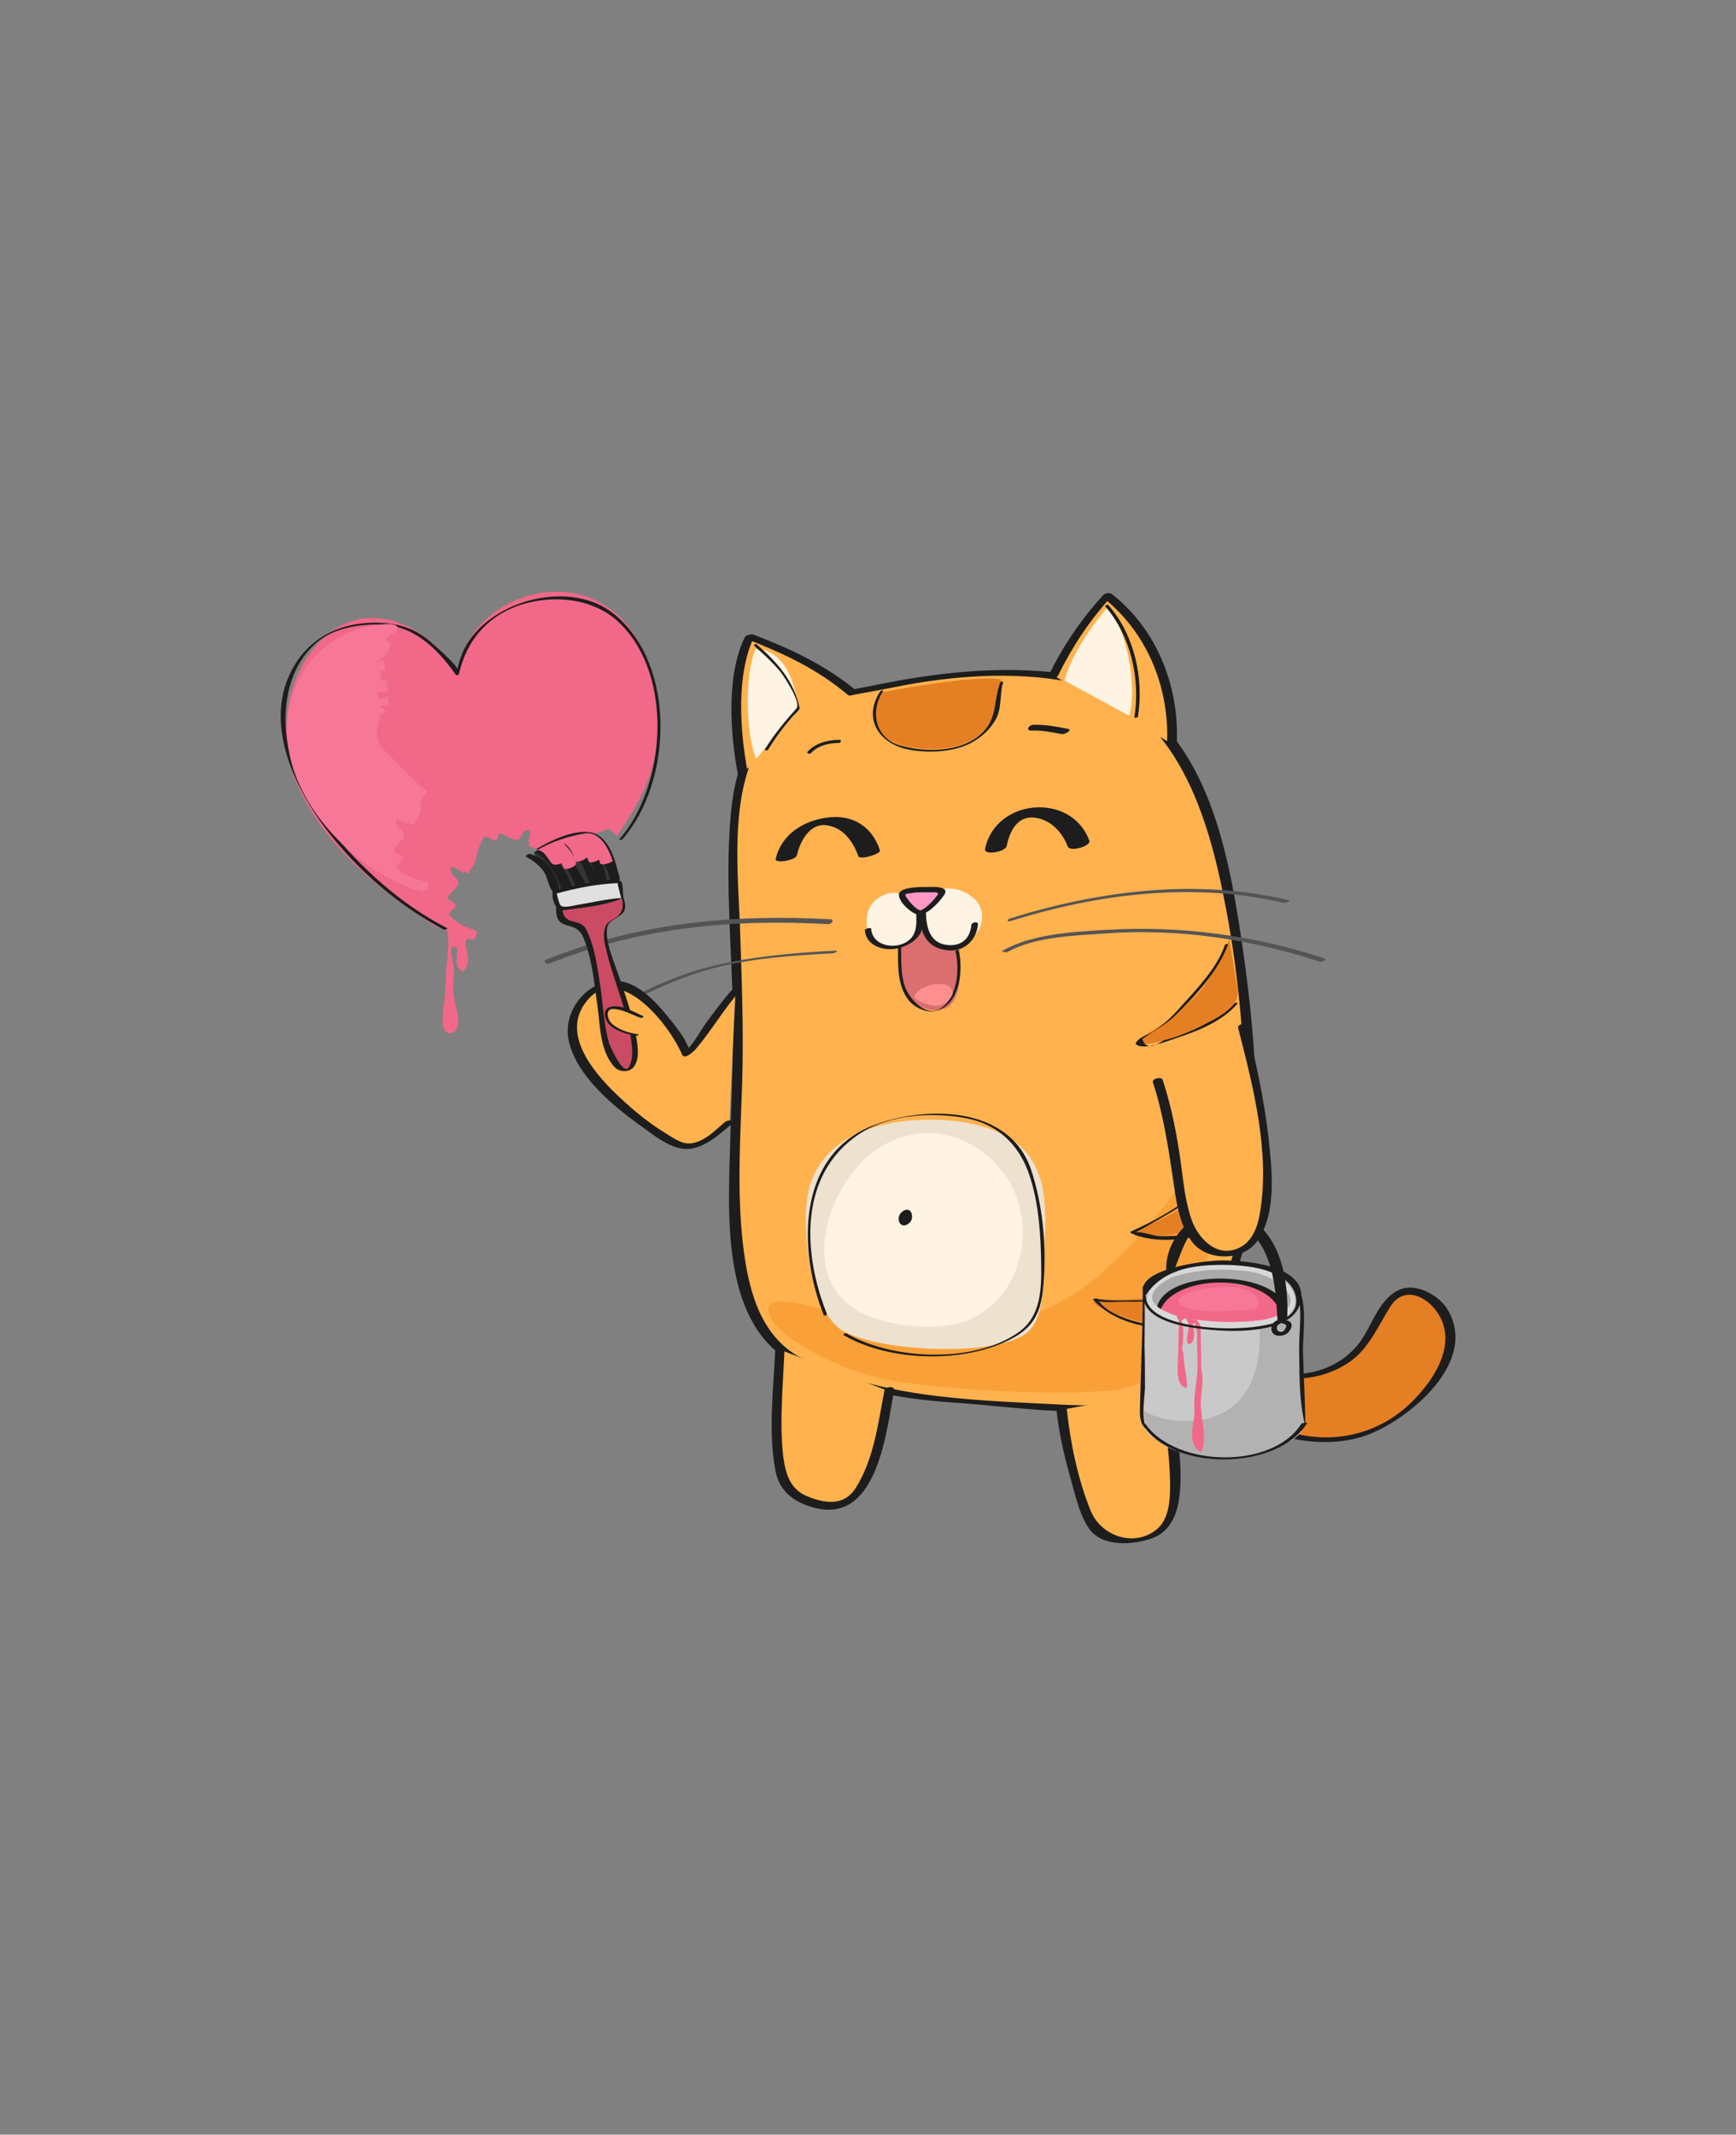 <?xml version="1.0" encoding="utf-8"?>
<!-- Generator: Adobe Illustrator 18.1.1, SVG Export Plug-In . SVG Version: 6.00 Build 0)  -->
<!DOCTYPE svg PUBLIC "-//W3C//DTD SVG 1.1//EN" "http://www.w3.org/Graphics/SVG/1.1/DTD/svg11.dtd">
<svg version="1.1" xmlns="http://www.w3.org/2000/svg" xmlns:xlink="http://www.w3.org/1999/xlink" x="0px" y="0px"
	 viewBox="0 0 393 483" enable-background="new 0 0 393 483" xml:space="preserve">
<rect x="0" y="0" width="393" height="483" fill="#808080" stroke="none"/>
<g id="ziutek_x5F_01">
</g>
<g id="ziutek_x5F_02">
</g>
<g id="ziutek_x5F_03">
</g>
<g id="ziutek_x5F_04">
</g>
<g id="ziutek_x5F_05">
</g>
<g id="ziutek_x5F_06">
</g>
<g id="ziutek_x5F_07">
</g>
<g id="ziutek_x5F_08">
</g>
<g id="ziutek_x5F_09">
</g>
<g id="ziutek_x5F_10">
</g>
<g id="lady_x5F_01">
</g>
<g id="Layer_13">
</g>
<g id="Layer_12">
</g>
<g id="Layer_14">
</g>
<g id="Layer_15">
</g>
<g id="Layer_16">
</g>
<g id="Layer_17">
</g>
<g id="Layer_18">
</g>
<g id="Layer_19">
</g>
<g id="Layer_20">
</g>
<g id="Layer_21">
</g>
<g id="Layer_22">
</g>
<g id="Layer_23">
</g>
<g id="Layer_24">
</g>
<g id="Layer_25">
	<g>
		<g>
			<path fill="#F16888" d="M148.9,161.5c-0.5-11.5-5.5-23.2-16.7-26.7c-11-3.4-25.3,3-28.4,15.8c-0.1,0.4-0.5,0.8-0.8,1.2l-0.1,0.1
				c0,0,0,0,0,0c-5-9.5-17.4-15.8-27-9.6c-10.5,6.8-13.5,22.9-9.3,33.5c5.5,14.1,18,24.8,30.7,33c2.4,1.5,6.2,2.6,9.3,3.8
				c0.4,0,0.6,0,0.8-0.1c0.1-0.1,0.2-0.3,0.3-0.5c0.1-0.4,0.2-0.8,0.3-1.3c-1.3-0.5-2.6-1-3.8-1.6c-1-0.6-1.9-1.3-2.5-2.2
				c-0.5-0.3,1.5-1.2,1.5-2.3c-0.5-0.3-1.4-1-1.9-1.3c0.4-1.4,2-1.9,2.4-3.3c0.2-0.7-0.3-1.2-0.7-1.6c-0.5-0.4-1-0.9-0.9-1.4
				c-0.6-1.7,1.6-0.3,2.8,0.5c0.1-1,0.8,0.6,1.3-0.2c0.8-1.1,1.5-2.2,1.6-3.5c0,0,0,0,0,0c0.4-1.2,0.7-2.4,1.2-3.4
				c0.1-0.1,0.2-0.3,0.3-0.4c0,0,0,0-0.1,0c0.2-0.2,0.4-0.5,0.6-0.7c0.2-0.4,1.6,1,2.6,0.9c0.2-0.4,0.5-1.2,0.6-1.6
				c1.4,0.1,2.4,1.3,3.8,1.4c1.4,0.1,1.2-1.9,2.2-2c1.3-0.9,1,1.3,0.5,2.5c1-0.1-0.3,0.8,0.6,1.1c1.7,0.6,3.4,1.3,5.3,0
				c0.6-0.3,1.7,0.6,2.6,0.9c1-2.9,6.8-3.5,9.4-4.9c0.7-0.3,1.5,1,2.3,1.5c2.2-3.3,4.8-7.1,6.8-12
				C148.3,172.8,149.1,167.2,148.9,161.5z"/>
			<g>
				<path fill="#1D1D1D" d="M101.2,210c-10.5-5.4-19.5-13.6-26.9-22.8c-5.1-6.4-8.7-13.1-9.5-21.2c-0.7-7.1,0.8-14.7,6-19.8
					c3.9-3.9,9.6-4.9,14.9-4.9c7.8,0,13.3,5.4,17.5,11.4c0.1,0.2,0.7,0,0.7-0.2c2.1-9.3,8.7-15.2,18.1-16.6c6.6-1,13.8,0.5,18.5,5.3
					c12,11.9,10.3,36.6-0.3,48.7c-0.2,0.2,0.5,0.2,0.7,0c11.3-12.9,12.3-39.4-1.8-50.9c-9.8-8-27.4-3.4-33.5,6.9
					c-1,1.7-1.6,3.6-2.1,5.5c0.2-0.7-4.8-5.1-5.6-5.8c-3.9-3.6-8.1-4.7-13.2-4.7c-6.6,0-12.8,2.5-16.8,7.8
					c-10.2,13.7-0.5,31.8,8.9,42.6c6.6,7.7,14.8,14.4,23.8,19.1C100.8,210.4,101.5,210.1,101.2,210L101.2,210z"/>
			</g>
			<path fill="#F16888" d="M101.5,209.9c-0.2,0-0.3,0.2-0.3,0.3c0,0.1,0,0.1,0,0.2c0.6,2.9,0,6.3-0.2,9.2c-0.1,2.6-0.2,5.2-0.5,7.7
				c-0.2,1.4-1.1,6.6,1.5,6.5c1.7-0.1,1.8-2.4,1.7-3.5c-0.2-2.4-1.2-4.5-1.1-7c0-1.5,0.3-3,0.1-4.5c-0.1-0.7-0.2-1.4-0.4-2.1
				c-0.2-0.9-0.2-1.8-0.1-2.6c1,0.1,1.5,0.5,1.3,1.2c-0.1,1.8-0.6,3.4,1.1,4.5c0.1,0.1,0.3,0.1,0.3,0c1-1,1.1-2,1-3.3
				c-0.1-1-0.4-1.9-0.5-2.9c-0.1-0.9,0.6-1.3,0.7-2C106.9,209.6,102.5,209.9,101.5,209.9z"/>
			<g>
				<path fill="#F77799" d="M86,162c0.1,0.5,0,1-0.2,1.5c-0.1,0.5-0.3,0.9-0.4,1.5c-0.2,1.2,0,3,1.3,4.4c1.6,1.6,3.2,3.3,4.9,5
					c1.7,1.7,3.5,3.4,5.2,4.7c-0.5,0.7-1.7,1.6-1.6,2.2c0.5,2-0.4,3.6-1.4,5.1c-0.5,0.8-1.2-0.8-1.3,0.2c-1.2-0.8-3.4-2.1-2.8-0.4
					c-0.2,1,2,1.6,1.7,3c-0.3,1.4-2,2-2.3,3.4c0.5,0.3,1.5,1,2.1,1.3c0.1,1.1-1.9,2-1.3,2.4c1.3,1.8,4.1,2.6,7.1,3.4
					c-0.1,0.4-0.1,0.9-0.2,1.3c0,0.2-0.1,0.4-0.3,0.5c-0.2,0.1-0.5,0.2-0.9,0.2c-1.8-0.4-3.4-1-4.9-1.7c-1.5-0.7-2.9-1.4-4.3-2.2
					c-2.7-1.6-5.1-3.4-7.3-5.3c-2.2-2-4.3-4.2-6.2-6.6c-1.9-2.4-3.6-5.1-5-8.1c-1.4-3-2.5-6.5-2.8-10.4c-0.2-2-0.1-4.1,0.2-6.2
					c0.3-2.1,1-4.3,1.8-6.2c0.9-1.9,2-3.9,3.5-5.7c1.5-1.8,3.3-3.4,5.3-4.6c4.1-2.5,8.5-3.5,12.4-3.5c0.9,0.1,1.4,0.3,1.6,0.5
					c0.1,0.3,0.1,0.6-0.2,0.9c-0.5,0.7-1.7,1.5-2.8,2.3c0.7-0.5,0.9,0.8,1.6,0.3c0,0.7-0.3,1.6-0.9,2.5c-0.6,0.9-1.5,1.7-2.7,2.2
					c0.6-0.2,1.3-0.3,1.9-0.4c0.7,0.4,0.2,1.4,0.3,2.2c-0.6,0.1-1.1,0.2-1,0.6c0.1,0.4,0.3,1.3,0.4,1.8c0.5-0.1,1.4-0.3,1.9-0.3
					c-0.5,0-0.9,0.1-0.9,0.6c0.1,0.4,0.2,1.3,0.3,1.8c-0.4,0.3-0.8,0.3-1.3,0.3c-0.5,0-1,0.1-1.2,0.4l0.6,1.2
					c0.7,0.2,1.4-0.5,2.1-0.6c-0.3,0.5-0.2,0.9,0,1.8c-0.3,0.3-0.7,0.2-1.1,0.2c-0.4,0-0.7,0.2-0.6,0.9c0.2-0.1,0.3-0.2,0.5-0.3
					c0.3,1.1,0.2,1.3,0,1.3C86.5,161.7,86,161.7,86,162z"/>
			</g>
		</g>
		<g>
			<path fill="#E57F23" d="M320.6,292.2c-9.9-3.5-7.1,18.8-27,19c-19.4,0.2-19.8-14.5-18-19.5l-5.9,12c0.9,8.2,10.2,16.7,20.9,20.5
				C317.1,333.5,340.6,299.2,320.6,292.2z"/>
			<g>
				<path fill="#1D1D1D" d="M268.6,304.1c2.7,16.9,25.9,26.1,40.9,20.6c9.6-3.6,25.3-16.6,18.2-28.4c-1.9-3.2-7.1-6.1-10.8-4.5
					c-4.4,1.8-6.1,7.4-8.5,11.1c-5.8,8.8-18.6,10.5-27.1,4.4c-4.7-3.4-6.2-10.2-4.5-15.6c0.2-0.7-1.9-0.4-2.2,0.3
					c-3.5,10.9,5.2,18.8,15.4,19.8c5.5,0.6,11-0.5,15.6-3.7c4.3-3,6.4-8.1,9.1-12.4c3.8-6.1,10.9-0.9,12.2,4.6
					c1.6,6.4-3.4,13.2-7.7,17.3c-6.8,6.5-16.2,9-25.4,6.9c-9.8-2.3-21.3-10.5-23-20.9C270.7,302.8,268.5,303.3,268.6,304.1
					L268.6,304.1z"/>
			</g>
		</g>
		<g>
			<path fill="#FFB24D" d="M179.5,307.3c-17.9-10-12.3-46.9-12.4-74.1c0-18.3-2.8-42.8,0.7-57.4c3.1-12.8,13.1-16.9,24.4-18.9
				c6.8-1.2,12.6-2.9,21.6-3.7c12.5-1,18.9-1.2,26.8,0c17.6,2.8,28.6,14.2,35.2,39.2c7.4,28.1,11.3,81.4,0.8,101.5
				c-5,9.8-9.3,21.1-20.1,23.4c-8.1,2.4-21.7,1-30.3,0.1C211,316.3,195.9,316.5,179.5,307.3z"/>
			<g>
				<path fill="#1D1D1D" d="M180.4,306.7c-8.7-5.2-11.1-15.7-12.2-25.1c-1.4-12-0.6-24.2-0.2-36.2c0.4-12.1-0.1-24.1-0.5-36.1
					c-0.5-12.3-2-27.3,3.3-38.8c5.4-11.8,20.5-12.7,31.6-15c12.8-2.6,27-3.7,39.8-1.2c23,4.5,30.8,28.3,34.8,48.5
					c3.2,15.7,4.7,31.8,4.9,47.7c0.2,13.5-0.1,28.3-5.3,41c-2.8,6.8-6.4,14.2-11.3,19.7c-6.7,7.6-18.2,7-27.4,6.5
					C218.6,316.7,197.9,316.2,180.4,306.7c-0.7-0.4-2.7,0.6-1.7,1.1c11.8,6.4,24.4,8.7,37.7,9.6c12,0.8,24.3,2.9,36.3,1.4
					c10.1-1.3,15.9-7.5,20.6-16.1c4.4-8.1,7.7-16,9.2-25.2c3.6-21.7,1.6-44.9-1.7-66.5c-2.9-19-7.6-42.2-25-53.3
					c-6.9-4.4-15.3-5.7-23.2-6c-11.1-0.5-22.5,0.9-33.4,3.1c-8.4,1.8-18.2,2.6-25,8.6c-7.5,6.6-8.6,16.3-9.1,25.7
					c-0.6,11.7,0.3,23.5,0.7,35.2c0.4,11.4-0.2,22.8-0.5,34.2c-0.4,15.4-2.2,40,13.3,49.3C179.4,308.3,181.4,307.3,180.4,306.7z"/>
			</g>
		</g>
		<path fill="#F9A138" d="M249.1,288.3c-10.9,9.5-24.5,13.2-38.7,12.4c-7.1-0.4-14-1.9-20.9-3.5c-4.1-1-20.6-6.8-14.1,2.4
			c2,2.8,14.1,11.2,29.1,13.2c19,2.5,38.6,2.7,47,1.8c12.7-1.3,13.9-9.7,18.2-19c4.7-10.1,5.2-21.9,6.3-32.8
			C277.7,246.1,270.7,269.5,249.1,288.3z"/>
		<g>
			<path fill="#E57F23" d="M278.3,212.5c-1.7,3.9-4.4,9.5-7.4,12.6c-8.9,9.3-15.6,9.9-12.7,11.3c0.4,0.2,22.7-3.3,22-12.5
				L278.3,212.5z"/>
			<g>
				<path fill="#1D1D1D" d="M277.3,213.8c-1.8,5.3-6.5,10.1-10.1,14.1c-2,2.3-4.2,4.4-6.9,5.9c-1,0.5-2.8,1.2-3.2,2.3
					c0,0,0,0.1,0,0.1c1.6,1.7,7.6-0.8,9.4-1.4c4.7-1.5,10.5-3.9,13.7-7.8c0.2-0.2-0.5-0.1-0.7,0c-2.1,2.6-5,3.8-7.8,5.3
					c-1.8,0.9-3.6,1.6-5.5,2.3c-0.9,0.3-1.9,0.6-2.8,0.8c-2.6,1.8-4.2,1.7-4.8-0.3c2.4-1.8,4.8-2.9,7.1-5
					c4.5-4.3,10.2-10.4,12.3-16.4C278.1,213.5,277.4,213.6,277.3,213.8L277.3,213.8z"/>
			</g>
		</g>
		<path fill="#E57F23" d="M281.4,258c-2.3,3.6-6.4,10-9.8,12.6c-10.3,7.7-17,7.2-14.4,9.1c0.4,0.3,22.2,0.3,23-8.8L281.4,258z"/>
		<path fill="#E57F23" d="M277.9,286.6c-3.6,2.3-9,5.4-13.2,6.3c-12.6,2.7-18.4-0.6-16.9,2.2c0.2,0.4,20.6,10,25.2,2L277.9,286.6z"
			/>
		<g>
			<path fill="#FFB24D" d="M263.7,314.6l-23.4,4.4c0.5,5.3,1.9,10.9,3.7,17.3c2.3,8.3,3.5,12.9,12.7,12
				C267,347.2,267.6,340.2,263.7,314.6z"/>
			<g>
				<path fill="#1D1D1D" d="M239.2,319.2c0.6,5.9,2.1,11.6,3.7,17.3c0.9,3.2,1.7,6.5,3.6,9.3c2.9,4.3,9.9,3.8,14.2,2.3
					c3.7-1.3,5.4-4.5,6.1-8.2c1.4-8.2-0.7-17.4-1.9-25.5c-0.1-0.9-2.3-0.3-2.2,0.6c1,6.9,2.1,13.8,2.2,20.8c0,3.7-0.2,8.3-3.5,10.6
					c-5.2,3.7-12.3,0.9-14.5-4.6c-2.9-7.1-4.6-15.4-5.4-23C241.3,317.8,239.1,318.3,239.2,319.2L239.2,319.2z"/>
			</g>
		</g>
		<g>
			<path fill="#FFB24D" d="M250.7,134.7c0,0-7.5,8-12.3,18.1l26.9,15.5C266,158,262.3,143.4,250.7,134.7z"/>
			<g>
				<path fill="#1D1D1D" d="M239.5,152.9c3.2-6.5,7.2-12.6,12.1-17.9c-0.6,0.1-1.3,0.2-1.9,0.2c10.1,8,15.1,20.5,14.5,33.3
					c0,1,2.1,0.5,2.2-0.2c0.6-12.9-4.4-25.8-14.7-33.9c-0.5-0.4-1.5-0.2-1.9,0.2c-5,5.4-9.2,11.7-12.4,18.2
					C237,153.8,239.2,153.6,239.5,152.9L239.5,152.9z"/>
			</g>
		</g>
		<path fill="#E57F23" d="M199.8,156.6c-4.2,4.6-2,11.2,6.5,12.5c15.3,2.4,21.3-6.6,20.4-15.3C221.6,152.4,199.8,156.6,199.8,156.6z
			"/>
		<path fill="#FFF3E3" d="M241,154c2-8,10-16.9,10-16.9c4.5,7.2,6.3,17.9,4.7,24.9L241,154z"/>
		<g>
			<path fill="#1D1D1D" d="M257.6,162.2c1.4-8.7-0.8-18.6-6.7-25.3c-0.1-0.2-0.8,0.1-0.7,0.3c5.8,6.6,8,16.6,6.6,25.1
				C256.8,162.5,257.5,162.4,257.6,162.2L257.6,162.2z"/>
		</g>
		<g>
			<path fill="#1D1D1D" d="M199.3,156.4c-4.1,6.2-0.3,11.9,6.4,13.2c4.6,0.9,10.9,0.6,15-2c2-1.3,3.5-2.7,4.7-4.8
				c1.5-2.6,0.8-5.7,1.7-8.4c0.1-0.3-0.6-0.2-0.7,0.1c-1.7,4.8-0.4,8.7-5.2,12.3c-4.6,3.4-12,3.4-17.3,1.9c-5.8-1.6-7-7.7-4-12.3
				C200.1,156.1,199.5,156.2,199.3,156.4L199.3,156.4z"/>
		</g>
		<g>
			<path fill="#1D1D1D" d="M280.4,260.2c-5.3,7.9-15.6,14.6-24.3,18.4c-0.1,0-0.3,0.3-0.1,0.4c7,3.3,19,1,24.6-4.1
				c0.3-0.3-0.4-0.3-0.6-0.2c-4.6,4.2-11.5,5.1-17.5,5c-1.3,0-4.6-1.3-5.7-0.8c1.2-0.5,2.4-1.2,3.6-1.9c7.5-4.2,16-9.4,20.8-16.7
				C281.2,260,280.5,260,280.4,260.2L280.4,260.2z"/>
		</g>
		<g>
			<path fill="#1D1D1D" d="M276.4,287.1c-5.6,4.7-12.3,7.2-19.7,7.1c-2.6,0-6.1,0.3-8.6-0.4c-0.1,0-0.8,0.1-0.6,0.3
				c5.8,6.5,17.6,7.8,25.5,5.1c0.5-0.2,0-0.2-0.2-0.2c-6.5,2.2-15.8,1.1-21.8-2.5c-0.7-0.5-1.4-1-1.9-1.7c-0.7-0.7-1.8-0.7-0.5-0.4
				c1.9,0.4,4.4,0.1,6.4,0.1c8.2,0.4,15.8-2.2,22.1-7.4C277.2,287,276.5,287,276.4,287.1L276.4,287.1z"/>
		</g>
		<g>
			<path fill="#FFB24D" d="M176.6,305.4c-1.1,26.8-1.7,32.2,7.8,34.9c8.6,2.4,12.4-1.4,16.9-25.5L176.6,305.4z"/>
			<g>
				<path fill="#1D1D1D" d="M175.5,305.5c-0.4,8.8-1.6,18.3,0,27c0.8,4.7,3.9,7.2,8.3,8.5c14.7,4.4,16.8-16.6,18.6-26.4
					c0.2-1.1-2-0.9-2.2,0.1c-1.4,7.3-2.4,15.6-6.5,22c-2.7,4.2-7,3.5-11.1,1.8c-3.8-1.6-4.8-5.2-5.3-9c-0.9-8,0-16.4,0.3-24.4
					C177.7,304.2,175.5,304.5,175.5,305.5L175.5,305.5z"/>
			</g>
		</g>
		<g>
			<g>
				<path fill="#FFB24D" d="M169.7,144.1c-2.8,5.2-3.3,21.9-1.6,30.6l24.9-17.9C185.2,150.2,180.9,148.4,169.7,144.1z"/>
				<g>
					<path fill="#1D1D1D" d="M194,156.4c-7.1-5.9-14.8-9.5-23.4-12.8c-0.6-0.2-1.7,0.1-2,0.6c-4.2,8.6-3.3,21.7-1.6,30.8
						c0.1,0.6,2.3,0.1,2.2-0.6c-1.7-9.2-2.6-21.9,1.6-30.5c-0.7,0.2-1.3,0.4-2,0.6c8.5,3.3,16.1,6.8,23.1,12.7
						C192.5,157.6,194.5,156.8,194,156.4L194,156.4z"/>
				</g>
			</g>
			<path fill="#FFF3E3" d="M180.6,160.4c-1.5-14.6-9.6-13.5-9.6-13.5c-2.8,7.1-1.8,20.6,0.2,24.8L180.6,160.4z"/>
			<g>
				<path fill="#1D1D1D" d="M170.8,146.2c2.1,1.8,4,3.6,5.8,5.7c0.8,1,4.9,7.1,3.7,8.4c-2.6,2.9-5.1,5.9-7.1,9.2
					c-0.2,0.3,0.5,0.4,0.7,0.1c1.7-2.8,3.6-5.3,5.7-7.7c0.2-0.2,1.5-1.3,1.4-1.7c-1.3-6.2-5-10.3-9.7-14.4
					C171.2,145.5,170.5,145.9,170.8,146.2L170.8,146.2z"/>
			</g>
		</g>
		<g>
			<path fill="#EDE1CF" d="M190.8,301.1c-8-4.5-10.2-27.5-6.9-34.4c4.9-12.4,21.5-14.3,32.9-13c16.9,2.5,20.7,11.1,19.7,26.6
				c-0.2,6,0.5,17-3.6,20.9C226.7,307.1,199.6,306.1,190.8,301.1z"/>
			<path fill="#FFF3E3" d="M227.1,265.3c-7.1-9.3-19-11.8-28.7-5.2c-9.3,6.3-17.2,24.9-7.1,34.4c6.2,5.8,21.5,7.3,28.6,3.9
				C232.6,292.4,234.7,275,227.1,265.3z"/>
			<g>
				<path fill="#1D1D1D" d="M187.2,297.3c-5.5-13.7-6.4-31.6,7.3-40.7c6.8-4.5,16.8-5.1,24.6-3.5c7.4,1.5,12.1,6.6,14.2,13.6
					c1.9,6.1,2.3,12.8,2.4,19.1c0.1,5.8,0,12.1-5.2,15.7c-10.1,7.1-28.6,6.2-38.9,0.2c-0.2-0.1-0.9,0.2-0.6,0.4
					c10.5,6.1,27.7,6.5,38.4,0.6c5.5-3,6.5-7.1,6.9-13.1c0.6-8.2-0.3-17.2-2.9-25c-4.9-14.4-23.7-14.5-35.6-10
					c-17.5,6.7-17.2,28.3-11.3,43C186.6,297.8,187.3,297.6,187.2,297.3L187.2,297.3z"/>
			</g>
			<path fill="#1D1D1D" d="M206.4,274.7c-0.4-1.7-2.3-0.9-2.8,0.3c-0.6,1.5,0.6,3,2,1.9C206.4,276.4,206.6,275.5,206.4,274.7z"/>
		</g>
		<g>
			<path fill="#1D1D1D" d="M183.6,170.4c1.5-1.7,4.1-2.3,6.3-2.3c0.5,0,0.7-0.7,0.1-0.7c-2.5,0-5.4,0.7-7.2,2.7
				C182.5,170.5,183.3,170.7,183.6,170.4L183.6,170.4z"/>
		</g>
		<g>
			<path fill="#1D1D1D" d="M233.6,165.3c2.3-0.1,4.6,0.4,6.8,0.8c0.7,0.1,2.6-1,1.3-1.2c-2.6-0.5-5.2-1-7.8-0.9
				C232.8,164.1,232.1,165.4,233.6,165.3L233.6,165.3z"/>
		</g>
		<g>
			<g>
				<path fill="#DB6E6E" d="M204,213.8c0,0-2,15.7,8.7,14.7c6.6-0.6,4.3-14.7,4.3-14.7s-6.2-0.6-6.9-1.6c-0.7-1-1-2.5-1.5-3.3
					c-0.5-0.7,0.2,2.6-1.1,2.4C206,211.1,204,213.8,204,213.8z"/>
				<path fill="#FFF3E3" d="M221,203.8c-2.3-2.5-6.5-3.7-9.5-2c-1.4,0.8-3.4,3.1-2.6,5c0-0.1,0-0.1-0.1-0.2c-1.9-3.7-5.8-6-9.7-3.6
					c-2.6,1.6-3.4,4.6-2.7,7.4c1.2,5.1,7.6,5.1,10.5,1.7c0.9-1,1.5-2.9,1.7-4.2c0.1,0.2,1.2,1.8,1.2,2.2c0.4,2.4,1.6,4.6,7.2,3.9
					c1.5-0.2,4-2.4,4.7-3.9C222.8,207.8,222.4,205.4,221,203.8z"/>
				<g>
					<path fill="#1D1D1D" d="M195.8,210.5c0.3,3.9,5,4.9,8.1,3.9c1.6-0.5,3.2-1.4,4.2-2.8c1.1-1.5,0.8-3.8,0.7-5.6
						c0-0.3-1.5-0.1-1.4,0.4c0.1,2.3,0.3,4.8-1.7,6.4c-2.8,2.2-8.2,1.4-8.5-2.7C197.2,209.8,195.8,210.1,195.8,210.5L195.8,210.5z"
						/>
				</g>
				<g>
					<path fill="#1D1D1D" d="M208.1,206.6c0.2,4.3,1.5,7.8,6.2,8.4c3.8,0.5,6.7-2.1,7.1-5.8c0.1-0.8-1.4-0.6-1.5,0.1
						c-0.3,3.2-2.4,4.9-5.6,4.5c-3.9-0.5-4.6-4.1-4.7-7.4C209.6,205.7,208.1,205.9,208.1,206.6L208.1,206.6z"/>
				</g>
				<g>
					<path fill="#545454" d="M228.8,208.4c19.8-6.2,41.4-8.9,61.8-4.1c0.4,0.1,1.7-0.5,1.2-0.6c-20.8-5-42.9-2.2-63.1,4.1
						C227.8,208.1,228,208.6,228.8,208.4L228.8,208.4z"/>
				</g>
				<g>
					<path fill="#545454" d="M228.1,215.4c6.2-3.5,15.3-3.7,22.2-4.2c16.4-1.2,32.9,1.3,48.5,6.4c0.5,0.2,1.7-0.6,0.9-0.8
						c-15.9-5.2-32.5-7.4-49.2-6.4c-7.2,0.4-16.8,0.9-23.3,4.6C226.3,215.3,227.6,215.6,228.1,215.4L228.1,215.4z"/>
				</g>
				<g>
					<path fill="#545454" d="M135.8,230.6c8-4.8,16.2-8.9,25.2-11.4c8.9-2.4,18.3-3,27.5-3.5c0.4,0,1.6-0.6,0.6-0.6
						c-9.5,0.5-19,1.3-28.3,3.6c-9.4,2.4-18,6.8-26.2,11.8C134.1,231,135.6,230.8,135.8,230.6L135.8,230.6z"/>
				</g>
				<g>
					<path fill="#545454" d="M124.4,218c20.6-8.2,41.2-10.1,63.1-8.9c0.7,0,1.5-1,0.5-1.1c-22.4-1.2-43.3,0.8-64.3,9.1
						C122.8,217.5,123.6,218.3,124.4,218L124.4,218z"/>
				</g>
				<g>
					<path fill="#FF99C3" d="M208.3,206.5c1-0.1,6-4.4,4.8-5c-1.1-0.5-8.3-0.2-8.8,0.7C203.7,203.3,207.8,206.6,208.3,206.5z"/>
					<g>
						<path fill="#1D1D1D" d="M208.4,207c2-0.5,4.3-2.9,5.4-4.6c1.3-2.1-3.3-1.7-4.1-1.7c-1,0-6.1-0.1-6.2,1.7
							c-0.1,1.7,2.9,4.4,4.5,4.6c0.7,0.1,1.5-0.9,0.5-1c-1.2-0.1-2.8-2.2-3.4-3.1c-0.5-0.8,0.5-0.7,1.1-0.8c1-0.2,1.9-0.2,2.9-0.2
							c0.8,0,1.7,0,2.5,0c0.9,0.1,1,0.2,0.4,0.9c-0.8,1.1-2.5,2.9-3.9,3.3C207.2,206.2,207.5,207.2,208.4,207z"/>
					</g>
				</g>
			</g>
			<g>
				<path fill="#1D1D1D" d="M216.3,215.2c1,4.1,0.5,10.5-3.4,13c-3.3,2.1-7.1-2.3-8-4.9c-1-2.8-0.9-6.1-0.9-9c0-0.1-0.7,0-0.7,0.2
					c0,4-0.2,8.5,2.4,11.8c1.3,1.7,4.1,3,6.3,2.4c5.4-1.5,6.1-9.3,5-13.8C217,214.9,216.3,215,216.3,215.2L216.3,215.2z"/>
			</g>
			<path fill="#FF8F8F" d="M206.9,225.6l0.8,0.7c1.1,0.5,5.3,2.9,7.6-0.7l0.4-0.8C215.4,221.1,208,222.6,206.9,225.6z"/>
		</g>
		<g>
			<path fill="#FFB24D" d="M155.5,238.4c-0.8-2.1-11.6-19.2-19.2-15.1c-21.3,11.2,14.1,35.5,18.4,36.1c4,0.5,6.8-2.4,10.4-5.3
				l1.4-29.7C162.3,228.9,155.7,239.1,155.5,238.4z"/>
			<g>
				<path fill="#1D1D1D" d="M164.2,253.8c-2.7,2.3-6.3,6.2-10.2,4.5c-1.2-0.5-2.4-1.3-3.5-2c-3.6-2.2-6.9-4.9-10-7.8
					c-5.3-4.9-13.4-13.8-8.2-21.3c7.2-10.4,19.1,4.3,22.1,11.4c0.6,1.3,2.6-0.7,3-1.1c3.6-4.2,6.4-9.1,10.1-13.3
					c0.6-0.7-1.6-0.5-2,0c-2.1,2.4-4,5-5.9,7.6c-1.4,2-2.9,5-4.9,6.4c0.6-0.1,1.2-0.2,1.7-0.4c-0.2-0.1-1.3-2.3-1.4-2.6
					c-1.3-2.1-2.9-4.1-4.5-6c-2.5-3-6.5-7.1-10.7-7.2c-7.1-0.3-12.6,7-11,13.7c2,8.3,10.7,15.1,17.3,19.8c2.2,1.6,4.7,3.5,7.4,4.2
					c4.8,1.4,9.2-2.9,12.4-5.6C166.9,253.3,164.7,253.4,164.2,253.8L164.2,253.8z"/>
			</g>
		</g>
		<g>
			<path fill="#1D1D1D" d="M180.4,193.5c0.7-3,2.8-7.1,6.4-6.8c3.9,0.3,6.3,3.6,7.5,7c0.3,1,5.2-0.5,4.9-1.3
				c-1.8-5.5-6.3-8.2-12-7.4c-5.4,0.7-10.4,3.9-11.6,9.4C175.4,195.4,180.2,194.7,180.4,193.5L180.4,193.5z"/>
		</g>
		<g>
			<path fill="#1D1D1D" d="M227.9,191.4c0.7-3.4,2.4-6.8,6.3-6.4c3.6,0.4,6.3,3.3,7.5,6.5c0.5,1.4,5.4-0.1,4.9-1.3
				c-4.1-11.1-21.3-9.5-23.6,1.9C222.7,193.6,227.6,192.8,227.9,191.4L227.9,191.4z"/>
		</g>
		<g>
			<path fill="#C9C9C9" d="M295,320.6v-25.8l-35.9-2.8l-0.1,30.8h0.1c0.5,3,8.4,6.4,18,6.4c10,0,18.1-3.2,18.1-7.1
				C295.3,321.6,295,321,295,320.6z"/>
			<path fill="#B2B2B2" d="M277.1,329.9c6.4,0,14.5-2,18.3-8.1c0.1-0.1-0.4-9.3-0.4-13.3c0-3.8,0.2-7.6,0-11.4
				c-0.3-6.8-9.1-2.9-9.9,1.9c1.9,27.2-21.1,23.7-26.1,20.2C258.6,328.1,270.1,329.9,277.1,329.9z"/>
			<path fill="#AAAAAA" d="M294.4,294.1c0,3.8-7,6.3-17,6.3c-10,0-17.9-3.2-17.9-7c0-3.8,6.2-7.8,16.1-7.8
				C285.7,285.6,294.4,290.2,294.4,294.1z"/>
			<path fill="#F16888" d="M289.3,295.1c-0.2-0.2-0.1-1.1-0.5-1.3c-2.9-2.1-6.9-3.1-10.5-3.5c-3.8-0.4-7.3,0.1-10.9,1.2
				c-1.3,0.4-5.5,2.1-5,4.3c0.8,3.5,8.2,3.5,11,3.8c3.7,0.4,7.3,0.4,11,0C287.2,299.3,291.5,297.6,289.3,295.1z"/>
			<g>
				<path fill="#1D1D1B" d="M256.8,295.6C256.8,295.6,256.8,295.6,256.8,295.6C256.8,295.6,256.8,295.6,256.8,295.6L256.8,295.6z"/>
			</g>
			<g>
				<path fill="#1D1D1B" d="M258.7,322.3c6.6,10.7,30.6,10.5,37.2-0.3c0.1-0.2-1.2-0.1-1.4,0.3c-6.6,10.2-28.3,9.7-35.2-0.1
					C259.2,322,258.6,322.2,258.7,322.3L258.7,322.3z"/>
			</g>
			<g>
				<path fill="#1D1D1B" d="M295.5,322.7c0-5.5-0.4-11.1-0.5-16.6c-0.1-4.3,1-10.7-1-14.7c-0.1-0.2-0.7,0-0.6,0.2
					c1.6,3.6,0.7,9.3,0.7,13.2C294.2,310.6,294,316.9,295.5,322.7C295.5,322.7,295.5,322.7,295.5,322.7L295.5,322.7z"/>
			</g>
			<g>
				<path fill="#1D1D1B" d="M262.7,296.4c3.4-8.7,26.7-8.5,27.4,2.1c0,0.4,0.8,0.1,0.9-0.1c2.6-11.2-28-12.3-29.2-2
					C261.7,296.9,262.5,296.8,262.7,296.4L262.7,296.4z"/>
			</g>
			<path fill="#D8D8D8" d="M289.5,288.8c-5.8-3.8-17.7-3.1-22.5-1.3c-0.1,0-0.6,0.2-0.7,0.3c-5,1.8-10.1,6.2-3.5,9.9
				c6.5,3.7,17.6,3.3,24.7,1.9C294.1,298.1,295.3,292.6,289.5,288.8z M285.4,298.7c-5.3,0.7-10.7,0.5-16-0.3
				c-2.4-0.4-4.8-1.1-6.9-2.4c-4.5-3,1.1-6.6,4.1-7.4c6.1-1.6,10.5-1.5,15.6-1c3.2,0.4,6.3,1.6,8.6,3.9
				C294.9,295.7,289,298.3,285.4,298.7z"/>
			<g>
				<path fill="#1D1D1B" d="M289,298.8c-1,0.4-1.5,1.6-1,2.6c0.6,1.2,2.6,1,3.5,0.2c0.7-0.6,1.4-2,0.4-2.6c-0.8-0.5-1.9-0.3-2.6,0.2
					c0,0,0,0.1,0,0c0.5,0,1,0.2,1.5,0.4c0.7,0.2,0.3,0.8,0,1.3c-0.3,0.6-1.2,0.6-1.6,0.1c-0.3-0.5-0.1-1.2,0.4-1.4
					c0.2-0.1,0.5-0.4,0.3-0.6C289.7,298.7,289.3,298.7,289,298.8z"/>
			</g>
			<g>
				<path fill="#1D1D1B" d="M288.8,301.3C288.8,301.3,288.8,301.3,288.8,301.3C288.8,301.3,288.8,301.3,288.8,301.3L288.8,301.3z"/>
			</g>
			<g>
				<path fill="#1D1D1B" d="M261.7,314.5C261.7,314.5,261.7,314.4,261.7,314.5C261.7,314.4,261.7,314.5,261.7,314.5L261.7,314.5z"/>
			</g>
			<g>
				<path fill="#1D1D1B" d="M291.4,298.2c0.4-8.8-1.6-20.4-11.1-23.7c-8.1-2.8-16.3,4.4-16.3,12.6c0,0.9,1.7,0.3,2-0.2
					c1.9-4.6,3.1-10.2,9-11.1c2.1-0.3,4.3,0.6,6.1,1.6c7.1,4.1,7.7,14.1,8.1,21.3C289.1,299.4,291.3,299,291.4,298.2L291.4,298.2z"
					/>
			</g>
			<g>
				<path fill="#1D1D1B" d="M259.5,323c-1.2-2.1-0.4-6.6-0.3-8.9c0-3.1,0-6.3-0.1-9.4c0-4.5,0.2-9.1-0.2-13.6c0-0.1-0.2,0-0.2,0
					c0,5.3-0.1,10.7-0.3,16c-0.1,3.4-0.2,6.7-0.3,10.1c0,1.9-0.4,4.4,1.1,5.9C259.3,323.2,259.6,323.1,259.5,323L259.5,323z"/>
			</g>
			<path fill="#F16888" d="M272,319.8c-0.6-4.3,0.7-5.6,0-9.9c0-0.1-0.1-0.2-0.1-0.3c0-0.1,0-0.2,0-0.2c0.1-2.1-0.1-6.9-0.1-9
				c0-1.2-1.2-1.9-1.3-1.9c-0.6-0.3-0.9-1.1-1.1-0.8c-0.1-0.5-0.4,0-0.8-0.2c-0.3-0.2-0.6-0.1-0.8,0.1c0.1-0.5,0.1-1-0.1-1.7
				c-0.1-0.4-0.9-0.7-0.8-0.1c-0.2,0.8-0.3,0.9-0.5,1.7c-0.2,0.3,0.3,0.7,0.5,1.6c0,0.1-0.2,9.1-0.3,10c0,1.6-0.1,4.2,1.7,4.9
				c0.2,0.1,0.4,0,0.4-0.3c0-2.6-0.8-5.1-0.8-7.6c0-0.2-0.1-0.3-0.3-0.5c0.2-1.9,0.5-5-0.1-6.8c0.1,0,0.8-0.8,1-0.5
				c0.2,0.5,0.5,1,0.6,1.6c0.1,0.6-0.5,3.1-0.4,3.4c0.4,1.5,0.5,0.7,1.1,0.5c0.5-0.2,0.8-2.8,0.2-3.6c-0.1-0.2,0.1-0.9,0.4-0.8
				c0.9,1.2,0.5,3.9,0.6,5.2c0.1,1.5,0.1,3.1,0.1,4.6c0,3.1-0.9,6.2-0.7,9.3c0.1,3.1-0.5,3.1-0.5,6.2c0,1.5,0.3,2.9,1.7,3.7
				c0.2,0.1,0.4,0.1,0.5-0.1C273,325.5,272.3,322.5,272,319.8z"/>
			<g>
				<path fill="#1D1D1B" d="M258.8,293.3c0.2,6.8,14,7.6,18.6,7.8c5.3,0.2,16.9-0.2,17.2-7.7c0.3-7.4-13.7-8.3-18.4-8.2
					c-2.7,0-20.3,1.8-17.1,8.1c0,0,0.1,0,0.1,0c4-6.1,10.6-7.1,17.6-7.1c5.1,0,14.9,0.8,16.5,6.9c2,7.7-13.4,7.6-17.5,7.4
					c-4.1-0.2-16.2-1.3-16.4-7.2C259.4,293,258.8,293.1,258.8,293.3z"/>
			</g>
		</g>
		<g>
			<g>
				<path fill="#FFB24D" d="M281.2,232.4L262,244.6c6.9,20.5,2.3,38.8,15.7,39C294,283.7,283.8,242.4,281.2,232.4z"/>
				<g>
					<path fill="#1D1D1D" d="M261,244.9c2.3,7,3.4,14.2,4.5,21.5c0.7,4.9,1.3,10.4,4.3,14.5c3.4,4.6,11.7,4.5,14.9-0.2
						c4.5-6.6,3.2-16.4,2.4-23.9c-1-8.3-2.8-16.6-4.8-24.7c-0.2-0.9-2.3-0.3-2,0.5c3.4,13.3,7.3,28.3,4.9,42c-0.5,3-1.7,6.3-4.6,7.7
						c-5,2.5-9.3-2-10.8-6.2c-1.5-4.1-1.9-8.8-2.5-13.1c-0.9-6.4-2.1-12.6-4.1-18.7C262.8,243.5,260.7,244.1,261,244.9L261,244.9z"
						/>
				</g>
			</g>
		</g>
		<g>
			<g>
				<path fill="#353535" d="M131.4,190.2c-0.7-0.4,0.5-1.1,0.9-0.9c4.8,1.8,7.8,9.6,6.3,14.3c-0.2,0.5-1.4,0.7-1.5,0.1
					C136.3,199,136,193.1,131.4,190.2L131.4,190.2z M129.1,190.6c1.1,2,2.6,3.8,3.7,5.8c1.3,2.4,1.9,5,2.5,7.6
					c0.2,0.8,2.3,0.3,2.4-0.5c0.2-4.2-3.4-12.5-8.1-13.2C129.4,190.4,129,190.5,129.1,190.6L129.1,190.6z M126.6,191.9
					c1.7,1.4,2.9,3.4,3.8,5.5c0.9,2,1,3.9,1.6,6c0.2,0.8,1.8,0.4,2-0.2c0.9-2.2-0.5-5-1.5-6.9c-1-2.1-2.6-4.4-4.9-5.2
					C127.1,190.9,125.9,191.3,126.6,191.9L126.6,191.9z M122.8,192.4c1.5,1.4,2.8,2.8,3.9,4.6c1.3,2.1,1.9,4.6,3,6.8
					c0.4,0.9,2.6,0.3,2.3-0.6c-1.4-4.2-3.5-9.5-7.8-11.6C123.8,191.4,122.2,191.8,122.8,192.4L122.8,192.4z M120.9,192.8
					c-0.4,0.5,3.2,4.7,3.7,5.4c0.5,0.9,0.9,1.8,1.3,2.8c0.3,0.7,0.1,1.7,0.7,2.3c0.3,0.3,1.3-0.2,1.5-0.4
					C130.1,200.2,122.1,191.3,120.9,192.8L120.9,192.8z"/>
				<path fill="#1D1D1D" d="M132.4,190.2c-0.6-0.2,0.7-0.7,0.9-0.7c2.6,0.4,4.4,3.3,5.5,5.5c0.9,1.7,2.6,4.8,0.6,6.3
					c-0.2,0.2-1.7,0.6-1.3-0.1c0.8-1.6-0.8-4.7-1.6-6C135.6,193.6,134.2,190.9,132.4,190.2L132.4,190.2z M129.9,190.2
					c2.1,1.5,3.5,3.7,4.4,6.1c0.8,2.4,0.5,4.4,0.4,6.8c0,0.5,1.3,0,1.4-0.2c3.2-4-1-11.7-5.2-13.2
					C130.7,189.6,129.6,189.9,129.9,190.2L129.9,190.2z M124.6,192.2c1.9,1.5,3.4,3.6,4.5,5.7c0.6,1.1,1.1,2.2,1.5,3.4
					c0.3,1,0.2,2.2,0.7,3c0.3,0.4,1.4,0,1.6-0.3c1.2-1.8-0.8-5-1.7-6.6c-1.3-2.3-3-4.5-5.3-5.8C125.6,191.3,124.2,191.9,124.6,192.2
					L124.6,192.2z M121.3,192.9c3.6,2.3,5.1,6.1,6.4,9.9c0.2,0.7,2.4,0.1,2.2-0.6c-0.9-4.1-3.4-8.1-7.1-10.1
					C122.4,192,120.8,192.6,121.3,192.9L121.3,192.9z M119.2,193.9c1.5,0.8,2.9,1.9,3.9,3.3c0.9,1.4,1,3.2,2,4.5
					c0.3,0.4,1.4,0.2,1.4-0.4c0-1.7-1-3.5-1.9-4.9c-1.1-1.7-2.8-2.7-4.7-3.2C119.6,193.2,118.7,193.7,119.2,193.9L119.2,193.9z
					 M127.9,191.1c1.4,1.1,2.6,2.5,3.6,4.1c1,1.6,1.3,3.5,2.3,5.1c0.3,0.4,1.1,0.1,1.2-0.3c0.3-1.9-1-4-2-5.5
					c-1.1-1.7-2.5-3.3-4.4-4C128.2,190.3,127.4,190.7,127.9,191.1L127.9,191.1z"/>
			</g>
			<g>
				<path fill="#CA4B63" d="M140.7,202.4l-14.3,2.2c0,0-0.6,3.9,3.3,4.8c3,0.7,3.5,1.9,4.1,3.8c-0.1,2.2,2.5,17.2,3.1,20.6
					c1.1,6.5,3.7,8.6,5,8.4c1.3-0.2,2.1-1.4,1-7.9c-0.6-3.4-4.9-19.6-5.8-21.6c-0.2-4.6,1.9-4.1,3.1-5.5
					C142.1,204.7,140.7,202.4,140.7,202.4z"/>
				<path fill="#E0E0E0" d="M141.2,203.2l-14.8,2.5l-1.1-3.7c0,0,5.8-1.4,7.7-1.7c1.8-0.3,7.1-0.8,7.1-0.8L141.2,203.2z"/>
			</g>
			<g>
				<path fill="#1D1D1B" d="M140.5,202.1c0.7,2.6,0.9,4.5-1.7,5.9c-0.5,0.3-1.2,0.7-1.5,1.2c-1.1,2-0.4,4.3,0.1,6.4
					c1.8,7.2,5.1,14.1,5.7,21.6c0.1,1.4,0,2.7-0.6,4c-1.2,2.9-4.4-4.6-4.6-5.1c-1.3-4.5-1.4-9.6-2.2-14.3c-0.6-3.8-1.2-8-3-11.5
					c-1.4-2.8-5.4-0.5-5.4-5.1c0-0.2-1.4,0-1.4,0.4c-0.1,5.5,4.3,2.3,6.1,6.4c2,4.7,2.5,10.2,3.2,15.2c0.7,4.7,0.5,10.5,3.9,14.2
					c1,1.2,3.3,1.3,4.3,0.1c1.7-2,0.8-5.9,0.4-8.2c-0.9-4.5-2.5-9-4-13.3c-1-3-2.9-7.1-2.3-10.3c0.3-1.5,2.5-2,3.5-3.1
					c1.1-1.2,0.2-3.4-0.2-4.6C140.8,201.9,140.5,202,140.5,202.1L140.5,202.1z"/>
			</g>
			<g>
				<path fill="#1D1D1B" d="M140.5,203.2c-3.2,0.2-6.4,1-9.5,1.5c-0.9,0.1-3.7,1-4.2,0c-0.5-1.1-0.6-2-0.9-3.1
					c-0.1-0.4-0.8-0.2-0.8,0.1c-0.2,1.8,0.4,2.7,1.1,4.2c0.1,0.1,0.3,0.2,0.4,0.2c4.6-0.7,9.6-1,13.9-2.7
					C140.6,203.3,140.6,203.2,140.5,203.2L140.5,203.2z"/>
			</g>
			<g>
				<path fill="#1D1D1B" d="M141.1,203c0-0.6-0.1-1.2-0.1-1.8c-0.1-0.5,0-1.5-0.5-1.8c-0.1-0.1-0.5,0-0.6,0.2
					c-0.2,0.5,0.2,1.4,0.3,1.9c0.1,0.6,0.3,1.1,0.4,1.7C140.5,203.4,141.1,203.2,141.1,203L141.1,203z"/>
			</g>
			<g>
				<path fill="#1D1D1B" d="M140.2,199.4c-1.8-0.7-4.5,0-6.4,0.3c-2.7,0.4-5.5,1-8.1,1.8c-0.6,0.2-0.4,0.8,0.2,0.7
					c4.7-1.3,9.3-2.2,14.2-2.4C140.2,199.7,140.4,199.5,140.2,199.4L140.2,199.4z"/>
			</g>
			<path fill="#F16888" d="M139,194.3c-1-2.5-2.4-4.2-4.7-5.6c-0.4-0.2-1.1,0-1.8,0.4c-0.2-0.1-0.3-0.2-0.5-0.3
				c-0.5-0.3-1.4,0.1-1.9,0.3c-0.1,0-0.4,0.2-0.6,0.4c-1,0.2-2.2,1-1.8,1.3c1.1,0.7,1.8,1.8,2.2,3c-0.6-1.1-1.3-2-2.3-2.8
				c-0.4-0.3-1.4,0.1-2.1,0.5c-0.3-0.2-0.7-0.4-1.2-0.5c-0.6-0.1-1.5,0.2-2,0.6c-0.3,0.2-0.9,0.7-0.3,0.8c0.9,0.2,1.5,1,2,1.7
				c0.4,0.5,0.7,1.3,1.3,1.5c0.6,0.2,1.3-0.1,1.8-0.3c0.2,0.4,0.3,0.7,0.5,1.1c0.3,0.7,3.1-0.4,2.8-1.1c0-0.1-0.1-0.2-0.1-0.3
				c0.7,0.1,2.4-0.5,2.5-1.1c0.2,0.3,0.3,0.7,0.5,1c0.2,0.5,1.6,0.1,2.3-0.4c0.1,0.3,0.2,0.6,0.3,0.9C136.4,196,139.2,195,139,194.3
				z"/>
		</g>
		<g>
			<path fill="#FFB24D" d="M137.7,231c0.8,1.9,4.8,3,6.5,3.2l1.1-4.1C145.2,230.1,135,224.9,137.7,231z"/>
			<g>
				<path fill="#1D1D1D" d="M144.3,234c-2-0.3-4.3-1-5.8-2.4c-1-0.9-1.6-3.4,0.4-3.3c2.2,0.1,4.1,1.3,6.1,2c0.2,0.1,0.9-0.2,0.6-0.4
					c-2.1-0.9-5.3-2.9-7.7-2c-1.4,0.6-1.1,2.4-0.4,3.4c1.4,1.9,4.3,2.7,6.5,3C144.4,234.5,144.8,234,144.3,234L144.3,234z"/>
			</g>
		</g>
		<g>
			<path fill="#1D1D1D" d="M121.9,192.2c2.8-1.7,7.1-3.1,10.4-3.6c4.9-0.9,6.9,7.2,7.5,10.4c0,0.2,0.5,0.1,0.4-0.1
				c-0.6-3.5-2.2-10-6.7-10.6c-3.8-0.5-8.7,1.8-11.9,3.7C121.3,192.1,121.7,192.3,121.9,192.2L121.9,192.2z"/>
		</g>
		<path fill="#F77799" d="M285,295c0.2-0.9-1.2-3.2-5.9-3.8c-2.6-0.3-14.8,0.8-11.8,4.1c1.1,1.2,7.2,1.5,8.7,1.4
			C283.5,296.2,284.6,296.9,285,295z"/>
	</g>
</g>
<g id="Layer_26">
</g>
<g id="Layer_27">
</g>
<g id="Layer_28">
</g>
<g id="Layer_29">
</g>
<g id="Layer_30">
</g>
<g id="Layer_31">
</g>
<g id="Layer_32">
</g>
<g id="Layer_33">
</g>
<g id="Layer_34">
</g>
<g id="Layer_36">
</g>
<g id="Layer_35">
</g>
<g id="Layer_37">
</g>
<g id="Layer_38">
</g>
<g id="Layer_39">
</g>
<g id="Layer_40">
</g>
</svg>
